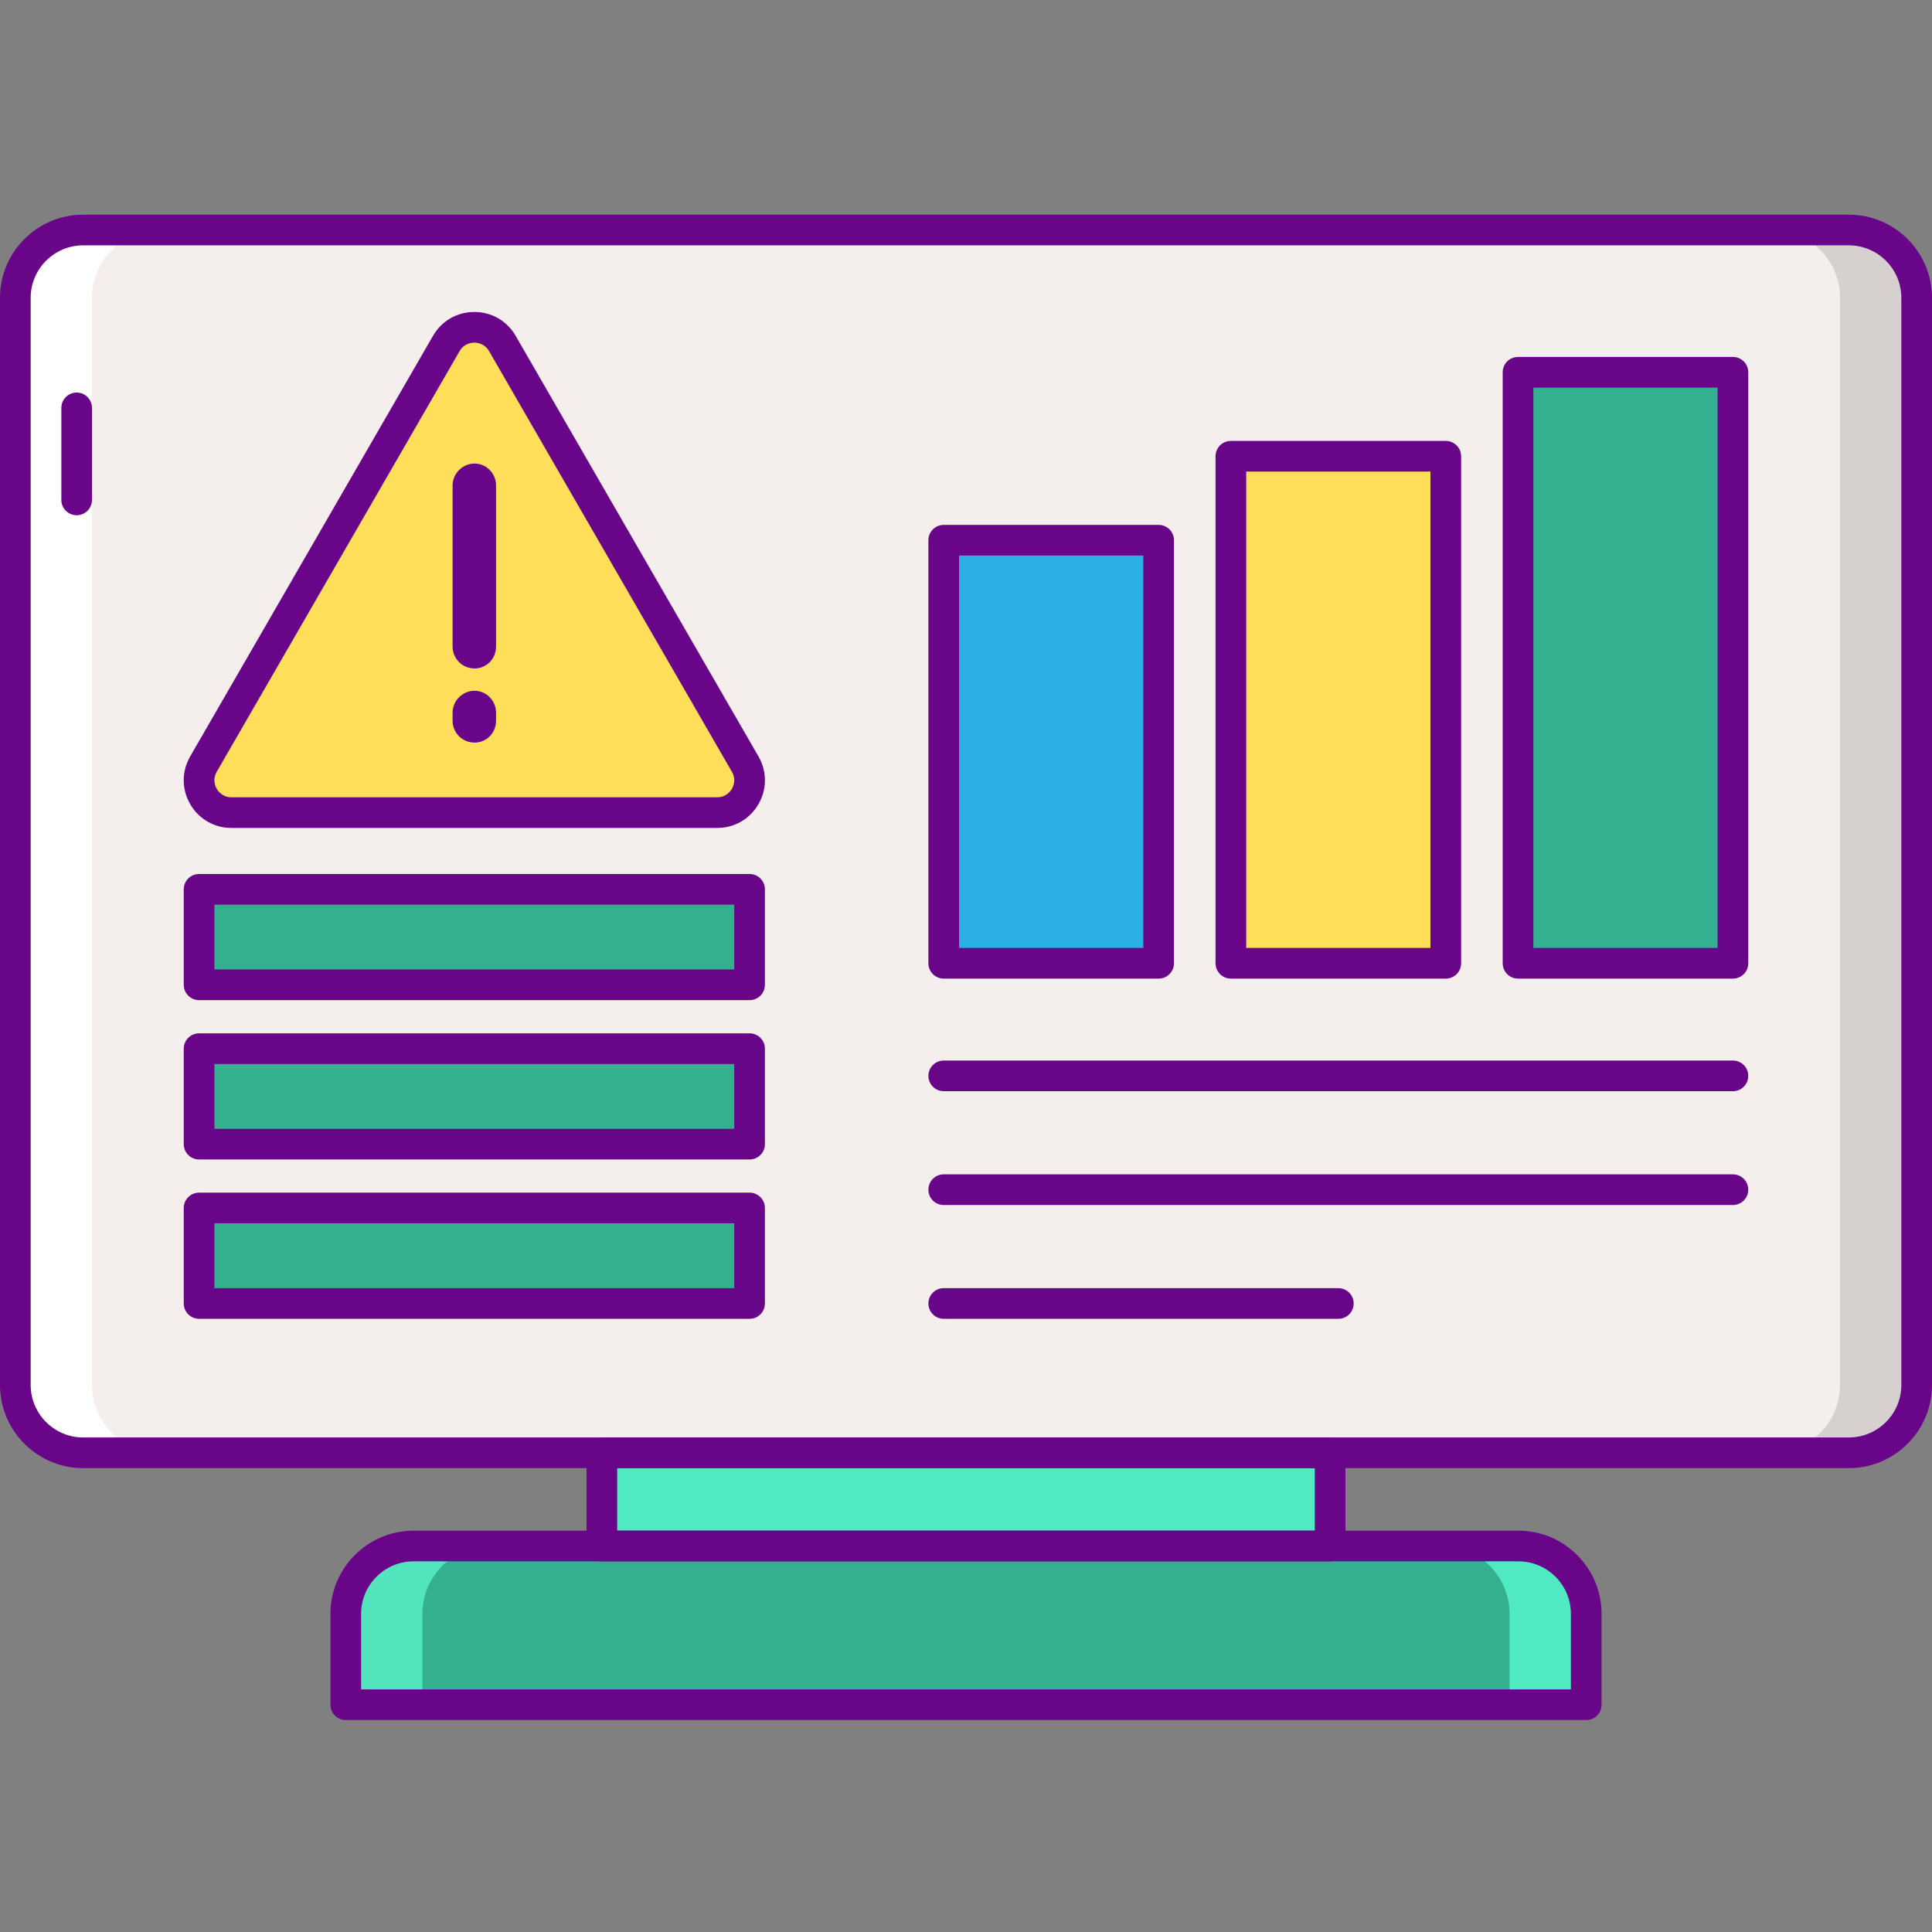 <?xml version="1.0"?>
<svg xmlns="http://www.w3.org/2000/svg" height="512px" viewBox="0 -56 504 504" width="512px" class=""><rect x="0" y="-56" width="504" height="504" fill="#808080" stroke="none"/><g><link xmlns="" type="text/css" id="dark-mode" rel="stylesheet"/><style xmlns="" type="text/css" id="dark-mode-custom-style"/><path d="m482.301 322.992h-460.602c-9.773 0-17.699-7.926-17.699-17.699v-283.594c0-9.773 7.926-17.699 17.699-17.699h460.602c9.773 0 17.699 7.926 17.699 17.699v283.594c0 9.773-7.926 17.699-17.699 17.699zm0 0" fill="#f4efed" data-original="#F4EFED" class=""/><path d="m482.301 4h-20c9.773 0 17.699 7.926 17.699 17.699v283.594c0 9.773-7.926 17.699-17.699 17.699h20c9.773 0 17.699-7.926 17.699-17.699v-283.594c0-9.773-7.926-17.699-17.699-17.699zm0 0" fill="#d6d1cf" data-original="#D6D1CF" class=""/><path d="m21.699 322.992h20c-9.773 0-17.699-7.926-17.699-17.699v-283.594c0-9.773 7.926-17.699 17.699-17.699h-20c-9.773 0-17.699 7.926-17.699 17.699v283.594c0 9.773 7.926 17.699 17.699 17.699zm0 0" fill="#fff" data-original="#FFF" class=""/><path d="m413.801 388.711h-323.602v-23.707c0-9.777 7.922-17.699 17.699-17.699h288.203c9.777 0 17.699 7.922 17.699 17.699zm0 0" fill="#7bac51" data-original="#7BAC51" class="" style="fill:#33B08F" data-old_color="#7bac51"/><path d="m396.102 347.305h-20c9.777 0 17.699 7.922 17.699 17.699v23.711h20v-23.711c0-9.777-7.922-17.699-17.699-17.699zm0 0" fill="#5d8e33" data-original="#5D8E33" class="" style="fill:#4FEAC1" data-old_color="#5d8e33"/><path d="m107.898 347.305h20c-9.777 0-17.699 7.922-17.699 17.699v23.711h-20v-23.711c0-9.777 7.922-17.699 17.699-17.699zm0 0" fill="#99ca6f" data-original="#99CA6F" class="" style="fill:#52E4BD" data-old_color="#99ca6f"/><path d="m157.008 322.992h189.984v24.312h-189.984zm0 0" fill="#5d8e33" data-original="#5D8E33" class="" style="fill:#4FEAC1" data-old_color="#5d8e33"/><path d="m20 78.406c-2.207 0-4-1.789-4-4v-24c0-2.207 1.793-4 4-4s4 1.793 4 4v24c0 2.211-1.793 4-4 4zm0 0" fill="#690589" data-original="#690589" class=""/><path d="m413.801 392.711h-323.602c-2.211 0-4-1.789-4-4v-23.707c0-11.965 9.734-21.699 21.699-21.699h288.203c11.965 0 21.699 9.734 21.699 21.699v23.707c0 2.211-1.789 4-4 4zm-319.602-8h315.602v-19.707c0-7.555-6.145-13.699-13.699-13.699h-288.203c-7.555 0-13.699 6.145-13.699 13.699zm0 0" fill="#690589" data-original="#690589" class=""/><path d="m346.992 351.305h-189.984c-2.211 0-4-1.793-4-4v-24.312c0-2.207 1.789-4 4-4h189.984c2.207 0 4 1.793 4 4v24.312c0 2.207-1.789 4-4 4zm-185.984-8h181.984v-16.312h-181.984zm0 0" fill="#690589" data-original="#690589" class=""/><path d="m482.301 326.992h-460.602c-11.965 0-21.699-9.734-21.699-21.699v-283.594c0-11.965 9.734-21.699 21.699-21.699h460.602c11.965 0 21.699 9.734 21.699 21.699v283.594c0 11.965-9.734 21.699-21.699 21.699zm-460.602-318.992c-7.555 0-13.699 6.145-13.699 13.699v283.594c0 7.555 6.145 13.699 13.699 13.699h460.602c7.555 0 13.699-6.145 13.699-13.699v-283.594c0-7.555-6.145-13.699-13.699-13.699zm0 0" fill="#690589" data-original="#690589" class=""/><path d="m51.934 175.996h143.605v24.91h-143.605zm0 0" fill="#7bac51" data-original="#7BAC51" class="" style="fill:#33B08F" data-old_color="#7bac51"/><path d="m51.934 217.562h143.605v24.91h-143.605zm0 0" fill="#7bac51" data-original="#7BAC51" class="" style="fill:#33B08F" data-old_color="#7bac51"/><path d="m51.934 259.129h143.605v24.91h-143.605zm0 0" fill="#7bac51" data-original="#7BAC51" class="" style="fill:#33B08F" data-old_color="#7bac51"/><path d="m246.191 84.926h56.062v110.363h-56.062zm0 0" fill="#ff4397" data-original="#FF4397" class="active-path" style="fill:#2BB0E3" data-old_color="#ff4397"/><path d="m396.004 41.117h56.062v154.172h-56.062zm0 0" fill="#7bac51" data-original="#7BAC51" class="" style="fill:#33B08F" data-old_color="#7bac51"/><path d="m321.098 63.023h56.062v132.266h-56.062zm0 0" fill="#fcc24c" data-original="#FCC24C" class="" style="fill:#FFDE59" data-old_color="#fcc24c"/><path d="m302.254 199.289h-56.066c-2.207 0-4-1.793-4-4v-110.363c0-2.207 1.793-4 4-4h56.066c2.207 0 4 1.793 4 4v110.363c0 2.207-1.793 4-4 4zm-52.062-8h48.062v-102.363h-48.062zm0 0" fill="#690589" data-original="#690589" class=""/><path d="m377.16 199.289h-56.062c-2.211 0-4-1.793-4-4v-132.266c0-2.211 1.789-4 4-4h56.062c2.207 0 4 1.789 4 4v132.266c0 2.207-1.789 4-4 4zm-52.062-8h48.062v-124.266h-48.062zm0 0" fill="#690589" data-original="#690589" class=""/><path d="m452.066 199.289h-56.062c-2.207 0-4-1.793-4-4v-154.172c0-2.211 1.793-4 4-4h56.062c2.211 0 4 1.789 4 4v154.172c0 2.207-1.789 4-4 4zm-52.062-8h48.062v-146.172h-48.062zm0 0" fill="#690589" data-original="#690589" class=""/><path d="m123.734 155.988h-63.348c-6.5 0-10.559-7.031-7.312-12.66l31.68-54.863 31.676-54.863c3.246-5.629 11.371-5.629 14.617 0l63.352 109.727c3.25 5.629-.809 12.66-7.309 12.66zm0 0" fill="#fcc24c" data-original="#FCC24C" class="" style="fill:#FFDE59" data-old_color="#fcc24c"/><g fill="#690589"><path d="m187.09 159.988h-126.703c-4.5 0-8.527-2.324-10.773-6.219-2.25-3.895-2.25-8.547 0-12.441l63.348-109.723c2.25-3.898 6.277-6.223 10.773-6.223 4.5 0 8.527 2.328 10.777 6.223l63.348 109.723c2.25 3.895 2.25 8.547 0 12.441-2.246 3.895-6.273 6.219-10.77 6.219zm-63.355-126.605c-.77 0-2.688.215-3.844 2.219l-63.352 109.727c-1.156 2.004-.383 3.773 0 4.441.387.668 1.531 2.219 3.848 2.219h126.703c2.312 0 3.457-1.551 3.844-2.219.383-.668 1.16-2.438 0-4.441l-63.348-109.727c-1.16-2.004-3.078-2.219-3.852-2.219zm0 0" data-original="#690589" class=""/><path d="m118.07 112.66v-42.016c0-3.117 2.598-5.715 5.719-5.715 3.121 0 5.617 2.598 5.617 5.715v42.016c0 3.223-2.496 5.719-5.617 5.719-3.121 0-5.719-2.496-5.719-5.719zm5.719 25.062c-3.117 0-5.719-2.492-5.719-5.715v-2.082c0-3.121 2.598-5.723 5.719-5.723 3.121 0 5.617 2.602 5.617 5.723v2.082c-.004 3.219-2.5 5.715-5.617 5.715zm0 0" data-original="#690589" class=""/><path d="m452.066 228.664h-205.875c-2.211 0-4-1.793-4-4 0-2.207 1.789-4 4-4h205.875c2.211 0 4 1.793 4 4 0 2.207-1.789 4-4 4zm0 0" data-original="#690589" class=""/><path d="m452.066 258.352h-205.875c-2.211 0-4-1.793-4-4 0-2.211 1.789-4 4-4h205.875c2.211 0 4 1.789 4 4 0 2.207-1.789 4-4 4zm0 0" data-original="#690589" class=""/><path d="m349.129 288.035h-102.938c-2.211 0-4-1.793-4-4 0-2.207 1.789-4 4-4h102.938c2.207 0 4 1.793 4 4 0 2.207-1.793 4-4 4zm0 0" data-original="#690589" class=""/><path d="m195.543 204.906h-143.609c-2.211 0-4-1.793-4-4v-24.91c0-2.207 1.789-4 4-4h143.605c2.207 0 4 1.793 4 4v24.91c.004 2.207-1.789 4-3.996 4zm-139.609-8h135.605v-16.91h-135.605zm0 0" data-original="#690589" class=""/><path d="m195.543 246.473h-143.609c-2.211 0-4-1.793-4-4v-24.91c0-2.207 1.789-4 4-4h143.605c2.207 0 4 1.793 4 4v24.91c.004 2.207-1.789 4-3.996 4zm-139.609-8h135.605v-16.91h-135.605zm0 0" data-original="#690589" class=""/><path d="m195.543 288.035h-143.609c-2.211 0-4-1.793-4-4v-24.91c0-2.207 1.789-4 4-4h143.605c2.207 0 4 1.793 4 4v24.91c.004 2.211-1.789 4-3.996 4zm-139.609-8h135.605v-16.91h-135.605zm0 0" data-original="#690589" class=""/></g></g> </svg>
